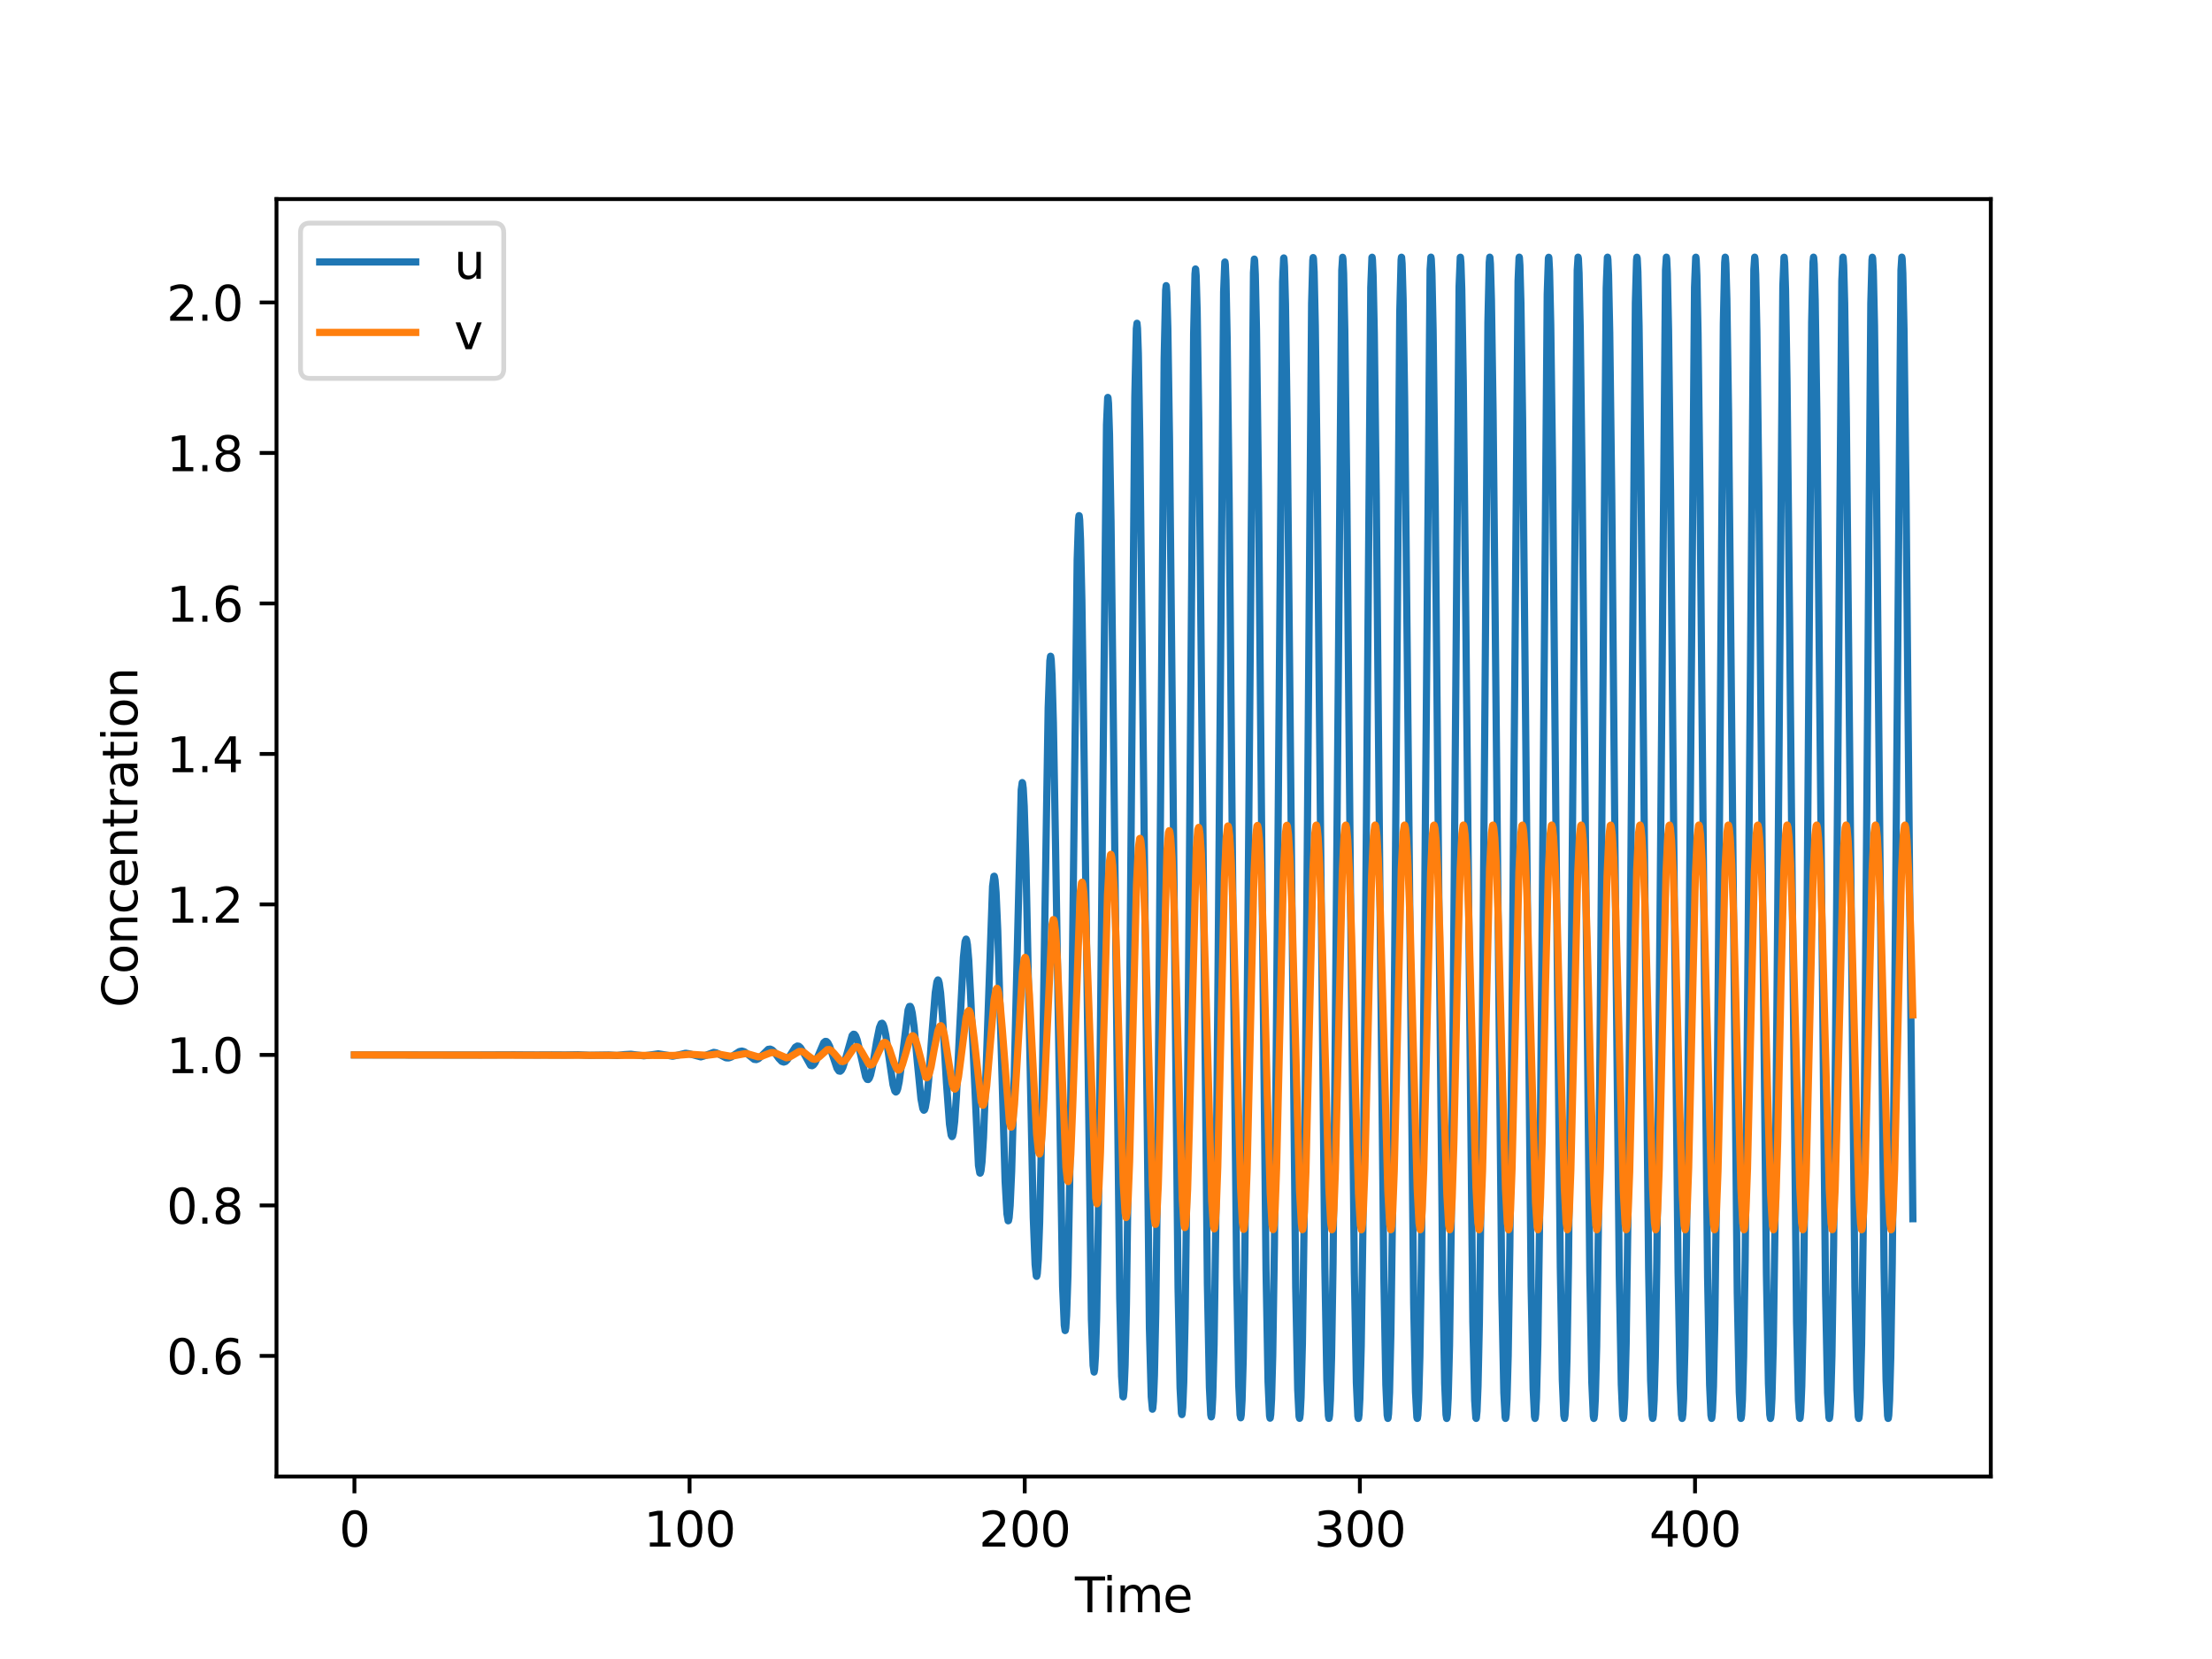 <?xml version="1.0" encoding="utf-8" standalone="no"?>
<!DOCTYPE svg PUBLIC "-//W3C//DTD SVG 1.1//EN"
  "http://www.w3.org/Graphics/SVG/1.1/DTD/svg11.dtd">
<svg xmlns:xlink="http://www.w3.org/1999/xlink" width="460.8pt" height="345.6pt" viewBox="0 0 460.8 345.6" xmlns="http://www.w3.org/2000/svg" version="1.1">
 <defs>
  <style type="text/css">*{stroke-linejoin: round; stroke-linecap: butt}</style>
 </defs>
 <g id="figure_1">
  <g id="patch_1">
   <path d="M 0 345.6 
L 460.8 345.6 
L 460.8 0 
L 0 0 
z
" style="fill: #ffffff"/>
  </g>
  <g id="axes_1">
   <g id="patch_2">
    <path d="M 57.6 307.584 
L 414.72 307.584 
L 414.72 41.472 
L 57.6 41.472 
z
" style="fill: #ffffff"/>
   </g>
   <g id="matplotlib.axis_1">
    <g id="xtick_1">
     <g id="line2d_1">
      <defs>
       <path id="m1e66163969" d="M 0 0 
L 0 3.5 
" style="stroke: #000000; stroke-width: 0.8"/>
      </defs>
      <g>
       <use xlink:href="#m1e66163969" x="73.833" y="307.584" style="stroke: #000000; stroke-width: 0.8"/>
      </g>
     </g>
     <g id="text_1">
      <!-- 0 -->
      <g transform="translate(70.651 322.182) scale(0.1 -0.1)">
       <defs>
        <path id="DejaVuSans-30" d="M 2034 4250 
Q 1547 4250 1301 3770 
Q 1056 3291 1056 2328 
Q 1056 1369 1301 889 
Q 1547 409 2034 409 
Q 2525 409 2770 889 
Q 3016 1369 3016 2328 
Q 3016 3291 2770 3770 
Q 2525 4250 2034 4250 
z
M 2034 4750 
Q 2819 4750 3233 4129 
Q 3647 3509 3647 2328 
Q 3647 1150 3233 529 
Q 2819 -91 2034 -91 
Q 1250 -91 836 529 
Q 422 1150 422 2328 
Q 422 3509 836 4129 
Q 1250 4750 2034 4750 
z
" transform="scale(0.016)"/>
       </defs>
       <use xlink:href="#DejaVuSans-30"/>
      </g>
     </g>
    </g>
    <g id="xtick_2">
     <g id="line2d_2">
      <g>
       <use xlink:href="#m1e66163969" x="143.651" y="307.584" style="stroke: #000000; stroke-width: 0.8"/>
      </g>
     </g>
     <g id="text_2">
      <!-- 100 -->
      <g transform="translate(134.107 322.182) scale(0.1 -0.1)">
       <defs>
        <path id="DejaVuSans-31" d="M 794 531 
L 1825 531 
L 1825 4091 
L 703 3866 
L 703 4441 
L 1819 4666 
L 2450 4666 
L 2450 531 
L 3481 531 
L 3481 0 
L 794 0 
L 794 531 
z
" transform="scale(0.016)"/>
       </defs>
       <use xlink:href="#DejaVuSans-31"/>
       <use xlink:href="#DejaVuSans-30" x="63.623"/>
       <use xlink:href="#DejaVuSans-30" x="127.246"/>
      </g>
     </g>
    </g>
    <g id="xtick_3">
     <g id="line2d_3">
      <g>
       <use xlink:href="#m1e66163969" x="213.469" y="307.584" style="stroke: #000000; stroke-width: 0.8"/>
      </g>
     </g>
     <g id="text_3">
      <!-- 200 -->
      <g transform="translate(203.925 322.182) scale(0.1 -0.1)">
       <defs>
        <path id="DejaVuSans-32" d="M 1228 531 
L 3431 531 
L 3431 0 
L 469 0 
L 469 531 
Q 828 903 1448 1529 
Q 2069 2156 2228 2338 
Q 2531 2678 2651 2914 
Q 2772 3150 2772 3378 
Q 2772 3750 2511 3984 
Q 2250 4219 1831 4219 
Q 1534 4219 1204 4116 
Q 875 4013 500 3803 
L 500 4441 
Q 881 4594 1212 4672 
Q 1544 4750 1819 4750 
Q 2544 4750 2975 4387 
Q 3406 4025 3406 3419 
Q 3406 3131 3298 2873 
Q 3191 2616 2906 2266 
Q 2828 2175 2409 1742 
Q 1991 1309 1228 531 
z
" transform="scale(0.016)"/>
       </defs>
       <use xlink:href="#DejaVuSans-32"/>
       <use xlink:href="#DejaVuSans-30" x="63.623"/>
       <use xlink:href="#DejaVuSans-30" x="127.246"/>
      </g>
     </g>
    </g>
    <g id="xtick_4">
     <g id="line2d_4">
      <g>
       <use xlink:href="#m1e66163969" x="283.287" y="307.584" style="stroke: #000000; stroke-width: 0.8"/>
      </g>
     </g>
     <g id="text_4">
      <!-- 300 -->
      <g transform="translate(273.744 322.182) scale(0.1 -0.1)">
       <defs>
        <path id="DejaVuSans-33" d="M 2597 2516 
Q 3050 2419 3304 2112 
Q 3559 1806 3559 1356 
Q 3559 666 3084 287 
Q 2609 -91 1734 -91 
Q 1441 -91 1130 -33 
Q 819 25 488 141 
L 488 750 
Q 750 597 1062 519 
Q 1375 441 1716 441 
Q 2309 441 2620 675 
Q 2931 909 2931 1356 
Q 2931 1769 2642 2001 
Q 2353 2234 1838 2234 
L 1294 2234 
L 1294 2753 
L 1863 2753 
Q 2328 2753 2575 2939 
Q 2822 3125 2822 3475 
Q 2822 3834 2567 4026 
Q 2313 4219 1838 4219 
Q 1578 4219 1281 4162 
Q 984 4106 628 3988 
L 628 4550 
Q 988 4650 1302 4700 
Q 1616 4750 1894 4750 
Q 2613 4750 3031 4423 
Q 3450 4097 3450 3541 
Q 3450 3153 3228 2886 
Q 3006 2619 2597 2516 
z
" transform="scale(0.016)"/>
       </defs>
       <use xlink:href="#DejaVuSans-33"/>
       <use xlink:href="#DejaVuSans-30" x="63.623"/>
       <use xlink:href="#DejaVuSans-30" x="127.246"/>
      </g>
     </g>
    </g>
    <g id="xtick_5">
     <g id="line2d_5">
      <g>
       <use xlink:href="#m1e66163969" x="353.105" y="307.584" style="stroke: #000000; stroke-width: 0.8"/>
      </g>
     </g>
     <g id="text_5">
      <!-- 400 -->
      <g transform="translate(343.562 322.182) scale(0.1 -0.1)">
       <defs>
        <path id="DejaVuSans-34" d="M 2419 4116 
L 825 1625 
L 2419 1625 
L 2419 4116 
z
M 2253 4666 
L 3047 4666 
L 3047 1625 
L 3713 1625 
L 3713 1100 
L 3047 1100 
L 3047 0 
L 2419 0 
L 2419 1100 
L 313 1100 
L 313 1709 
L 2253 4666 
z
" transform="scale(0.016)"/>
       </defs>
       <use xlink:href="#DejaVuSans-34"/>
       <use xlink:href="#DejaVuSans-30" x="63.623"/>
       <use xlink:href="#DejaVuSans-30" x="127.246"/>
      </g>
     </g>
    </g>
    <g id="text_6">
     <!-- Time -->
     <g transform="translate(223.926 335.861) scale(0.1 -0.1)">
      <defs>
       <path id="DejaVuSans-54" d="M -19 4666 
L 3928 4666 
L 3928 4134 
L 2272 4134 
L 2272 0 
L 1638 0 
L 1638 4134 
L -19 4134 
L -19 4666 
z
" transform="scale(0.016)"/>
       <path id="DejaVuSans-69" d="M 603 3500 
L 1178 3500 
L 1178 0 
L 603 0 
L 603 3500 
z
M 603 4863 
L 1178 4863 
L 1178 4134 
L 603 4134 
L 603 4863 
z
" transform="scale(0.016)"/>
       <path id="DejaVuSans-6d" d="M 3328 2828 
Q 3544 3216 3844 3400 
Q 4144 3584 4550 3584 
Q 5097 3584 5394 3201 
Q 5691 2819 5691 2113 
L 5691 0 
L 5113 0 
L 5113 2094 
Q 5113 2597 4934 2840 
Q 4756 3084 4391 3084 
Q 3944 3084 3684 2787 
Q 3425 2491 3425 1978 
L 3425 0 
L 2847 0 
L 2847 2094 
Q 2847 2600 2669 2842 
Q 2491 3084 2119 3084 
Q 1678 3084 1418 2786 
Q 1159 2488 1159 1978 
L 1159 0 
L 581 0 
L 581 3500 
L 1159 3500 
L 1159 2956 
Q 1356 3278 1631 3431 
Q 1906 3584 2284 3584 
Q 2666 3584 2933 3390 
Q 3200 3197 3328 2828 
z
" transform="scale(0.016)"/>
       <path id="DejaVuSans-65" d="M 3597 1894 
L 3597 1613 
L 953 1613 
Q 991 1019 1311 708 
Q 1631 397 2203 397 
Q 2534 397 2845 478 
Q 3156 559 3463 722 
L 3463 178 
Q 3153 47 2828 -22 
Q 2503 -91 2169 -91 
Q 1331 -91 842 396 
Q 353 884 353 1716 
Q 353 2575 817 3079 
Q 1281 3584 2069 3584 
Q 2775 3584 3186 3129 
Q 3597 2675 3597 1894 
z
M 3022 2063 
Q 3016 2534 2758 2815 
Q 2500 3097 2075 3097 
Q 1594 3097 1305 2825 
Q 1016 2553 972 2059 
L 3022 2063 
z
" transform="scale(0.016)"/>
      </defs>
      <use xlink:href="#DejaVuSans-54"/>
      <use xlink:href="#DejaVuSans-69" x="57.959"/>
      <use xlink:href="#DejaVuSans-6d" x="85.742"/>
      <use xlink:href="#DejaVuSans-65" x="183.154"/>
     </g>
    </g>
   </g>
   <g id="matplotlib.axis_2">
    <g id="ytick_1">
     <g id="line2d_6">
      <defs>
       <path id="mbd5265d27e" d="M 0 0 
L -3.5 0 
" style="stroke: #000000; stroke-width: 0.8"/>
      </defs>
      <g>
       <use xlink:href="#mbd5265d27e" x="57.6" y="282.457" style="stroke: #000000; stroke-width: 0.8"/>
      </g>
     </g>
     <g id="text_7">
      <!-- 0.6 -->
      <g transform="translate(34.697 286.256) scale(0.1 -0.1)">
       <defs>
        <path id="DejaVuSans-2e" d="M 684 794 
L 1344 794 
L 1344 0 
L 684 0 
L 684 794 
z
" transform="scale(0.016)"/>
        <path id="DejaVuSans-36" d="M 2113 2584 
Q 1688 2584 1439 2293 
Q 1191 2003 1191 1497 
Q 1191 994 1439 701 
Q 1688 409 2113 409 
Q 2538 409 2786 701 
Q 3034 994 3034 1497 
Q 3034 2003 2786 2293 
Q 2538 2584 2113 2584 
z
M 3366 4563 
L 3366 3988 
Q 3128 4100 2886 4159 
Q 2644 4219 2406 4219 
Q 1781 4219 1451 3797 
Q 1122 3375 1075 2522 
Q 1259 2794 1537 2939 
Q 1816 3084 2150 3084 
Q 2853 3084 3261 2657 
Q 3669 2231 3669 1497 
Q 3669 778 3244 343 
Q 2819 -91 2113 -91 
Q 1303 -91 875 529 
Q 447 1150 447 2328 
Q 447 3434 972 4092 
Q 1497 4750 2381 4750 
Q 2619 4750 2861 4703 
Q 3103 4656 3366 4563 
z
" transform="scale(0.016)"/>
       </defs>
       <use xlink:href="#DejaVuSans-30"/>
       <use xlink:href="#DejaVuSans-2e" x="63.623"/>
       <use xlink:href="#DejaVuSans-36" x="95.41"/>
      </g>
     </g>
    </g>
    <g id="ytick_2">
     <g id="line2d_7">
      <g>
       <use xlink:href="#mbd5265d27e" x="57.6" y="251.108" style="stroke: #000000; stroke-width: 0.8"/>
      </g>
     </g>
     <g id="text_8">
      <!-- 0.8 -->
      <g transform="translate(34.697 254.907) scale(0.1 -0.1)">
       <defs>
        <path id="DejaVuSans-38" d="M 2034 2216 
Q 1584 2216 1326 1975 
Q 1069 1734 1069 1313 
Q 1069 891 1326 650 
Q 1584 409 2034 409 
Q 2484 409 2743 651 
Q 3003 894 3003 1313 
Q 3003 1734 2745 1975 
Q 2488 2216 2034 2216 
z
M 1403 2484 
Q 997 2584 770 2862 
Q 544 3141 544 3541 
Q 544 4100 942 4425 
Q 1341 4750 2034 4750 
Q 2731 4750 3128 4425 
Q 3525 4100 3525 3541 
Q 3525 3141 3298 2862 
Q 3072 2584 2669 2484 
Q 3125 2378 3379 2068 
Q 3634 1759 3634 1313 
Q 3634 634 3220 271 
Q 2806 -91 2034 -91 
Q 1263 -91 848 271 
Q 434 634 434 1313 
Q 434 1759 690 2068 
Q 947 2378 1403 2484 
z
M 1172 3481 
Q 1172 3119 1398 2916 
Q 1625 2713 2034 2713 
Q 2441 2713 2670 2916 
Q 2900 3119 2900 3481 
Q 2900 3844 2670 4047 
Q 2441 4250 2034 4250 
Q 1625 4250 1398 4047 
Q 1172 3844 1172 3481 
z
" transform="scale(0.016)"/>
       </defs>
       <use xlink:href="#DejaVuSans-30"/>
       <use xlink:href="#DejaVuSans-2e" x="63.623"/>
       <use xlink:href="#DejaVuSans-38" x="95.41"/>
      </g>
     </g>
    </g>
    <g id="ytick_3">
     <g id="line2d_8">
      <g>
       <use xlink:href="#mbd5265d27e" x="57.6" y="219.758" style="stroke: #000000; stroke-width: 0.8"/>
      </g>
     </g>
     <g id="text_9">
      <!-- 1.0 -->
      <g transform="translate(34.697 223.557) scale(0.1 -0.1)">
       <use xlink:href="#DejaVuSans-31"/>
       <use xlink:href="#DejaVuSans-2e" x="63.623"/>
       <use xlink:href="#DejaVuSans-30" x="95.41"/>
      </g>
     </g>
    </g>
    <g id="ytick_4">
     <g id="line2d_9">
      <g>
       <use xlink:href="#mbd5265d27e" x="57.6" y="188.409" style="stroke: #000000; stroke-width: 0.8"/>
      </g>
     </g>
     <g id="text_10">
      <!-- 1.2 -->
      <g transform="translate(34.697 192.208) scale(0.1 -0.1)">
       <use xlink:href="#DejaVuSans-31"/>
       <use xlink:href="#DejaVuSans-2e" x="63.623"/>
       <use xlink:href="#DejaVuSans-32" x="95.41"/>
      </g>
     </g>
    </g>
    <g id="ytick_5">
     <g id="line2d_10">
      <g>
       <use xlink:href="#mbd5265d27e" x="57.6" y="157.059" style="stroke: #000000; stroke-width: 0.8"/>
      </g>
     </g>
     <g id="text_11">
      <!-- 1.4 -->
      <g transform="translate(34.697 160.858) scale(0.1 -0.1)">
       <use xlink:href="#DejaVuSans-31"/>
       <use xlink:href="#DejaVuSans-2e" x="63.623"/>
       <use xlink:href="#DejaVuSans-34" x="95.41"/>
      </g>
     </g>
    </g>
    <g id="ytick_6">
     <g id="line2d_11">
      <g>
       <use xlink:href="#mbd5265d27e" x="57.6" y="125.71" style="stroke: #000000; stroke-width: 0.8"/>
      </g>
     </g>
     <g id="text_12">
      <!-- 1.6 -->
      <g transform="translate(34.697 129.509) scale(0.1 -0.1)">
       <use xlink:href="#DejaVuSans-31"/>
       <use xlink:href="#DejaVuSans-2e" x="63.623"/>
       <use xlink:href="#DejaVuSans-36" x="95.41"/>
      </g>
     </g>
    </g>
    <g id="ytick_7">
     <g id="line2d_12">
      <g>
       <use xlink:href="#mbd5265d27e" x="57.6" y="94.36" style="stroke: #000000; stroke-width: 0.8"/>
      </g>
     </g>
     <g id="text_13">
      <!-- 1.8 -->
      <g transform="translate(34.697 98.159) scale(0.1 -0.1)">
       <use xlink:href="#DejaVuSans-31"/>
       <use xlink:href="#DejaVuSans-2e" x="63.623"/>
       <use xlink:href="#DejaVuSans-38" x="95.41"/>
      </g>
     </g>
    </g>
    <g id="ytick_8">
     <g id="line2d_13">
      <g>
       <use xlink:href="#mbd5265d27e" x="57.6" y="63.01" style="stroke: #000000; stroke-width: 0.8"/>
      </g>
     </g>
     <g id="text_14">
      <!-- 2.0 -->
      <g transform="translate(34.697 66.81) scale(0.1 -0.1)">
       <use xlink:href="#DejaVuSans-32"/>
       <use xlink:href="#DejaVuSans-2e" x="63.623"/>
       <use xlink:href="#DejaVuSans-30" x="95.41"/>
      </g>
     </g>
    </g>
    <g id="text_15">
     <!-- Concentration -->
     <g transform="translate(28.617 209.899) rotate(-90) scale(0.1 -0.1)">
      <defs>
       <path id="DejaVuSans-43" d="M 4122 4306 
L 4122 3641 
Q 3803 3938 3442 4084 
Q 3081 4231 2675 4231 
Q 1875 4231 1450 3742 
Q 1025 3253 1025 2328 
Q 1025 1406 1450 917 
Q 1875 428 2675 428 
Q 3081 428 3442 575 
Q 3803 722 4122 1019 
L 4122 359 
Q 3791 134 3420 21 
Q 3050 -91 2638 -91 
Q 1578 -91 968 557 
Q 359 1206 359 2328 
Q 359 3453 968 4101 
Q 1578 4750 2638 4750 
Q 3056 4750 3426 4639 
Q 3797 4528 4122 4306 
z
" transform="scale(0.016)"/>
       <path id="DejaVuSans-6f" d="M 1959 3097 
Q 1497 3097 1228 2736 
Q 959 2375 959 1747 
Q 959 1119 1226 758 
Q 1494 397 1959 397 
Q 2419 397 2687 759 
Q 2956 1122 2956 1747 
Q 2956 2369 2687 2733 
Q 2419 3097 1959 3097 
z
M 1959 3584 
Q 2709 3584 3137 3096 
Q 3566 2609 3566 1747 
Q 3566 888 3137 398 
Q 2709 -91 1959 -91 
Q 1206 -91 779 398 
Q 353 888 353 1747 
Q 353 2609 779 3096 
Q 1206 3584 1959 3584 
z
" transform="scale(0.016)"/>
       <path id="DejaVuSans-6e" d="M 3513 2113 
L 3513 0 
L 2938 0 
L 2938 2094 
Q 2938 2591 2744 2837 
Q 2550 3084 2163 3084 
Q 1697 3084 1428 2787 
Q 1159 2491 1159 1978 
L 1159 0 
L 581 0 
L 581 3500 
L 1159 3500 
L 1159 2956 
Q 1366 3272 1645 3428 
Q 1925 3584 2291 3584 
Q 2894 3584 3203 3211 
Q 3513 2838 3513 2113 
z
" transform="scale(0.016)"/>
       <path id="DejaVuSans-63" d="M 3122 3366 
L 3122 2828 
Q 2878 2963 2633 3030 
Q 2388 3097 2138 3097 
Q 1578 3097 1268 2742 
Q 959 2388 959 1747 
Q 959 1106 1268 751 
Q 1578 397 2138 397 
Q 2388 397 2633 464 
Q 2878 531 3122 666 
L 3122 134 
Q 2881 22 2623 -34 
Q 2366 -91 2075 -91 
Q 1284 -91 818 406 
Q 353 903 353 1747 
Q 353 2603 823 3093 
Q 1294 3584 2113 3584 
Q 2378 3584 2631 3529 
Q 2884 3475 3122 3366 
z
" transform="scale(0.016)"/>
       <path id="DejaVuSans-74" d="M 1172 4494 
L 1172 3500 
L 2356 3500 
L 2356 3053 
L 1172 3053 
L 1172 1153 
Q 1172 725 1289 603 
Q 1406 481 1766 481 
L 2356 481 
L 2356 0 
L 1766 0 
Q 1100 0 847 248 
Q 594 497 594 1153 
L 594 3053 
L 172 3053 
L 172 3500 
L 594 3500 
L 594 4494 
L 1172 4494 
z
" transform="scale(0.016)"/>
       <path id="DejaVuSans-72" d="M 2631 2963 
Q 2534 3019 2420 3045 
Q 2306 3072 2169 3072 
Q 1681 3072 1420 2755 
Q 1159 2438 1159 1844 
L 1159 0 
L 581 0 
L 581 3500 
L 1159 3500 
L 1159 2956 
Q 1341 3275 1631 3429 
Q 1922 3584 2338 3584 
Q 2397 3584 2469 3576 
Q 2541 3569 2628 3553 
L 2631 2963 
z
" transform="scale(0.016)"/>
       <path id="DejaVuSans-61" d="M 2194 1759 
Q 1497 1759 1228 1600 
Q 959 1441 959 1056 
Q 959 750 1161 570 
Q 1363 391 1709 391 
Q 2188 391 2477 730 
Q 2766 1069 2766 1631 
L 2766 1759 
L 2194 1759 
z
M 3341 1997 
L 3341 0 
L 2766 0 
L 2766 531 
Q 2569 213 2275 61 
Q 1981 -91 1556 -91 
Q 1019 -91 701 211 
Q 384 513 384 1019 
Q 384 1609 779 1909 
Q 1175 2209 1959 2209 
L 2766 2209 
L 2766 2266 
Q 2766 2663 2505 2880 
Q 2244 3097 1772 3097 
Q 1472 3097 1187 3025 
Q 903 2953 641 2809 
L 641 3341 
Q 956 3463 1253 3523 
Q 1550 3584 1831 3584 
Q 2591 3584 2966 3190 
Q 3341 2797 3341 1997 
z
" transform="scale(0.016)"/>
      </defs>
      <use xlink:href="#DejaVuSans-43"/>
      <use xlink:href="#DejaVuSans-6f" x="69.824"/>
      <use xlink:href="#DejaVuSans-6e" x="131.006"/>
      <use xlink:href="#DejaVuSans-63" x="194.385"/>
      <use xlink:href="#DejaVuSans-65" x="249.365"/>
      <use xlink:href="#DejaVuSans-6e" x="310.889"/>
      <use xlink:href="#DejaVuSans-74" x="374.268"/>
      <use xlink:href="#DejaVuSans-72" x="413.477"/>
      <use xlink:href="#DejaVuSans-61" x="454.59"/>
      <use xlink:href="#DejaVuSans-74" x="515.869"/>
      <use xlink:href="#DejaVuSans-69" x="555.078"/>
      <use xlink:href="#DejaVuSans-6f" x="582.861"/>
      <use xlink:href="#DejaVuSans-6e" x="644.043"/>
     </g>
    </g>
   </g>
   <g id="line2d_14">
    <path d="M 73.833 219.757 
L 76.381 219.76 
L 98.548 219.771 
L 107.066 219.738 
L 109.091 219.755 
L 111.849 219.768 
L 114.921 219.753 
L 117.748 219.77 
L 120.401 219.725 
L 122.775 219.831 
L 126.825 219.774 
L 128.535 219.873 
L 130.036 219.697 
L 131.433 219.616 
L 132.655 219.779 
L 134.121 219.943 
L 135.168 219.819 
L 137.123 219.532 
L 138.1 219.686 
L 140.125 220.031 
L 140.998 219.855 
L 142.813 219.41 
L 143.546 219.515 
L 145.99 220.17 
L 146.688 219.971 
L 148.678 219.23 
L 149.236 219.332 
L 150.004 219.724 
L 151.226 220.361 
L 151.785 220.391 
L 152.343 220.191 
L 153.146 219.627 
L 154.019 219.058 
L 154.543 218.956 
L 155.031 219.086 
L 155.59 219.473 
L 157.091 220.681 
L 157.545 220.733 
L 157.999 220.551 
L 158.557 220.054 
L 160.023 218.606 
L 160.442 218.543 
L 160.861 218.728 
L 161.315 219.178 
L 162.257 220.492 
L 162.851 221.108 
L 163.27 221.249 
L 163.619 221.138 
L 164.038 220.737 
L 164.631 219.803 
L 165.679 218.158 
L 166.097 217.905 
L 166.412 217.956 
L 166.761 218.258 
L 167.215 218.985 
L 168.855 221.937 
L 169.169 222.01 
L 169.449 221.857 
L 169.798 221.387 
L 170.287 220.311 
L 171.613 217.191 
L 171.927 216.94 
L 172.172 216.962 
L 172.451 217.227 
L 172.835 217.979 
L 173.428 219.761 
L 174.371 222.557 
L 174.755 223.102 
L 175.034 223.155 
L 175.279 222.946 
L 175.593 222.338 
L 176.047 220.896 
L 177.513 215.733 
L 177.792 215.446 
L 178.001 215.482 
L 178.246 215.802 
L 178.56 216.629 
L 179.049 218.653 
L 180.34 224.336 
L 180.655 224.855 
L 180.864 224.886 
L 181.073 224.652 
L 181.353 223.936 
L 181.772 222.098 
L 182.609 217.009 
L 183.203 214.059 
L 183.552 213.231 
L 183.761 213.156 
L 183.936 213.35 
L 184.18 214.009 
L 184.529 215.661 
L 185.088 219.521 
L 186.031 225.98 
L 186.415 227.288 
L 186.624 227.488 
L 186.799 227.353 
L 187.008 226.825 
L 187.322 225.317 
L 187.776 221.881 
L 189.172 210.4 
L 189.452 209.662 
L 189.626 209.648 
L 189.801 209.991 
L 190.045 211.059 
L 190.429 213.965 
L 191.092 221.186 
L 191.86 228.934 
L 192.244 230.952 
L 192.454 231.289 
L 192.593 231.186 
L 192.768 230.684 
L 193.047 229.031 
L 193.431 225.229 
L 194.129 215.548 
L 194.828 206.803 
L 195.177 204.532 
L 195.386 204.134 
L 195.491 204.228 
L 195.665 204.817 
L 195.945 206.858 
L 196.329 211.565 
L 197.167 225.611 
L 197.795 234.186 
L 198.144 236.48 
L 198.319 236.773 
L 198.423 236.658 
L 198.598 235.972 
L 198.877 233.609 
L 199.261 228.037 
L 199.924 214.256 
L 200.692 199.473 
L 201.041 196.139 
L 201.251 195.632 
L 201.356 195.824 
L 201.53 196.809 
L 201.809 200.031 
L 202.228 208.059 
L 203.834 242.803 
L 204.113 244.35 
L 204.183 244.393 
L 204.218 244.361 
L 204.358 243.877 
L 204.567 242.075 
L 204.881 237.017 
L 205.335 225.381 
L 206.767 184.655 
L 207.046 182.559 
L 207.116 182.531 
L 207.151 182.593 
L 207.29 183.346 
L 207.5 185.945 
L 207.849 193.816 
L 208.407 212.808 
L 209.385 246.097 
L 209.769 252.871 
L 210.013 254.315 
L 210.083 254.288 
L 210.223 253.633 
L 210.432 251.136 
L 210.746 244.026 
L 211.165 228.832 
L 212.736 164.549 
L 212.945 163.026 
L 213.015 163.117 
L 213.155 164.193 
L 213.364 167.951 
L 213.713 179.284 
L 214.272 206.397 
L 215.249 253.644 
L 215.633 263.426 
L 215.878 265.801 
L 215.948 265.897 
L 215.983 265.847 
L 216.087 265.296 
L 216.297 262.385 
L 216.576 254.723 
L 216.96 237.308 
L 217.553 198.166 
L 218.356 147.447 
L 218.705 137.668 
L 218.845 136.704 
L 218.88 136.729 
L 218.985 137.437 
L 219.159 140.648 
L 219.439 150.56 
L 219.892 176.352 
L 221.359 267.97 
L 221.708 276.088 
L 221.882 277.18 
L 221.917 277.157 
L 222.022 276.6 
L 222.196 274.033 
L 222.476 265.567 
L 222.825 247.243 
L 223.313 208.082 
L 224.396 116.59 
L 224.675 108.193 
L 224.78 107.417 
L 224.815 107.441 
L 224.919 108.334 
L 225.094 112.425 
L 225.373 124.915 
L 225.827 156.857 
L 227.363 274.825 
L 227.712 284.446 
L 227.921 285.829 
L 228.026 285.286 
L 228.201 282.533 
L 228.445 274.683 
L 228.794 254.889 
L 229.248 213.725 
L 230.505 88.466 
L 230.749 82.886 
L 230.784 82.789 
L 230.819 82.859 
L 230.924 84.048 
L 231.133 90.482 
L 231.447 108.566 
L 231.971 153.758 
L 233.263 270.507 
L 233.647 286.711 
L 233.926 290.923 
L 233.996 290.998 
L 234.031 290.89 
L 234.17 289.483 
L 234.38 284.394 
L 234.659 271.733 
L 235.043 242.338 
L 235.567 180.805 
L 236.404 82.696 
L 236.719 68.479 
L 236.858 67.341 
L 236.963 68.434 
L 237.137 73.6 
L 237.452 91.637 
L 237.94 134.879 
L 239.441 276.661 
L 239.825 290.966 
L 240.07 293.569 
L 240.14 293.41 
L 240.279 291.891 
L 240.489 286.548 
L 240.768 273.338 
L 241.152 242.576 
L 241.641 182.601 
L 242.513 74.647 
L 242.828 60.438 
L 242.932 59.504 
L 242.967 59.592 
L 243.072 60.979 
L 243.281 68.354 
L 243.631 91.463 
L 244.224 149.67 
L 245.411 268.357 
L 245.83 289.078 
L 246.109 294.384 
L 246.214 294.683 
L 246.249 294.581 
L 246.388 293.161 
L 246.598 287.937 
L 246.877 274.822 
L 247.226 247.421 
L 247.715 188.1 
L 248.657 69.443 
L 248.937 57.087 
L 249.041 56.031 
L 249.076 56.085 
L 249.181 57.41 
L 249.391 64.761 
L 249.74 88.042 
L 250.333 146.805 
L 251.52 267.471 
L 251.939 288.974 
L 252.218 294.717 
L 252.323 295.167 
L 252.358 295.114 
L 252.463 294.345 
L 252.637 291.015 
L 252.916 280.094 
L 253.265 255.703 
L 253.684 209.345 
L 254.906 60.796 
L 255.151 54.61 
L 255.185 54.577 
L 255.255 55.109 
L 255.395 58.401 
L 255.639 70.338 
L 256.058 104.171 
L 256.896 195.52 
L 257.629 266.165 
L 258.048 288.478 
L 258.327 294.717 
L 258.467 295.348 
L 258.572 294.754 
L 258.746 291.715 
L 258.991 282.982 
L 259.305 263.327 
L 259.724 220.792 
L 261.12 56.828 
L 261.295 53.976 
L 261.364 54.289 
L 261.504 57.194 
L 261.748 68.594 
L 262.167 101.865 
L 262.97 189.1 
L 263.738 264.662 
L 264.157 287.794 
L 264.471 294.927 
L 264.576 295.435 
L 264.611 295.4 
L 264.716 294.686 
L 264.89 291.442 
L 265.135 282.4 
L 265.484 259.418 
L 265.903 214.664 
L 267.194 58.665 
L 267.404 53.797 
L 267.439 53.734 
L 267.473 53.872 
L 267.578 55.444 
L 267.788 63.286 
L 268.137 87.283 
L 268.73 146.911 
L 269.917 268.125 
L 270.336 289.472 
L 270.615 295.073 
L 270.72 295.465 
L 270.755 295.392 
L 270.86 294.562 
L 271.034 291.121 
L 271.313 279.993 
L 271.663 255.264 
L 272.116 203.69 
L 273.233 63.219 
L 273.478 54.245 
L 273.548 53.653 
L 273.617 53.88 
L 273.757 56.628 
L 274.001 67.816 
L 274.385 97.616 
L 275.119 176.102 
L 275.991 264.034 
L 276.41 287.51 
L 276.724 294.886 
L 276.829 295.471 
L 276.864 295.462 
L 276.969 294.824 
L 277.143 291.71 
L 277.388 282.859 
L 277.702 263.021 
L 278.121 220.187 
L 279.517 56.292 
L 279.692 53.595 
L 279.761 53.971 
L 279.901 56.991 
L 280.145 68.572 
L 280.564 102.072 
L 281.367 189.512 
L 282.135 264.989 
L 282.554 287.987 
L 282.868 295.013 
L 282.973 295.484 
L 283.008 295.438 
L 283.113 294.688 
L 283.287 291.382 
L 283.567 280.485 
L 283.916 256.081 
L 284.335 209.576 
L 285.556 59.904 
L 285.801 53.628 
L 285.836 53.588 
L 285.905 54.11 
L 286.045 57.397 
L 286.289 69.36 
L 286.708 103.29 
L 287.546 194.918 
L 288.279 265.926 
L 288.698 288.445 
L 288.977 294.798 
L 289.117 295.481 
L 289.152 295.397 
L 289.257 294.535 
L 289.466 290.022 
L 289.745 277.888 
L 290.095 251.732 
L 290.548 198.372 
L 291.596 65.094 
L 291.875 54.131 
L 291.945 53.584 
L 291.98 53.618 
L 292.084 54.903 
L 292.294 62.252 
L 292.608 82.822 
L 293.167 137.111 
L 294.493 271.609 
L 294.877 290.013 
L 295.156 295.216 
L 295.226 295.483 
L 295.261 295.463 
L 295.366 294.794 
L 295.54 291.625 
L 295.785 282.692 
L 296.099 262.736 
L 296.518 219.733 
L 297.914 56.156 
L 298.089 53.57 
L 298.159 53.988 
L 298.298 57.084 
L 298.543 68.776 
L 298.961 102.401 
L 299.764 189.918 
L 300.532 265.255 
L 300.951 288.119 
L 301.231 294.696 
L 301.37 295.488 
L 301.405 295.43 
L 301.51 294.649 
L 301.684 291.289 
L 301.964 280.3 
L 302.313 255.764 
L 302.732 209.099 
L 303.953 59.722 
L 304.198 53.604 
L 304.233 53.585 
L 304.337 54.717 
L 304.512 60.214 
L 304.826 79.364 
L 305.35 128.542 
L 306.816 275.393 
L 307.2 291.714 
L 307.444 295.362 
L 307.514 295.479 
L 307.549 295.384 
L 307.689 293.988 
L 307.898 288.778 
L 308.177 275.63 
L 308.527 248.044 
L 308.98 192.978 
L 309.958 67.221 
L 310.237 54.648 
L 310.342 53.573 
L 310.377 53.629 
L 310.481 54.972 
L 310.691 62.423 
L 311.04 85.958 
L 311.633 145.222 
L 312.855 269.525 
L 313.274 290.123 
L 313.553 295.24 
L 313.623 295.486 
L 313.658 295.456 
L 313.763 294.755 
L 313.937 291.533 
L 314.182 282.521 
L 314.531 259.582 
L 314.95 214.861 
L 316.241 58.568 
L 316.451 53.643 
L 316.486 53.571 
L 316.521 53.701 
L 316.625 55.253 
L 316.835 63.064 
L 317.184 87.03 
L 317.777 146.653 
L 318.964 268.004 
L 319.383 289.43 
L 319.663 295.078 
L 319.767 295.487 
L 319.802 295.419 
L 319.907 294.606 
L 320.081 291.193 
L 320.361 280.112 
L 320.71 255.446 
L 321.164 203.942 
L 322.316 61.297 
L 322.56 53.795 
L 322.63 53.595 
L 322.665 53.798 
L 322.804 56.509 
L 323.049 67.646 
L 323.433 97.396 
L 324.166 175.856 
L 325.039 263.887 
L 325.457 287.441 
L 325.772 294.874 
L 325.911 295.474 
L 326.016 294.854 
L 326.191 291.77 
L 326.435 282.963 
L 326.749 263.189 
L 327.168 220.441 
L 328.564 56.33 
L 328.739 53.57 
L 328.809 53.922 
L 328.948 56.9 
L 329.193 68.425 
L 329.612 101.86 
L 330.415 189.271 
L 331.183 264.837 
L 331.601 287.914 
L 331.916 294.998 
L 332.02 295.488 
L 332.055 295.447 
L 332.16 294.715 
L 332.335 291.44 
L 332.614 280.597 
L 332.963 256.268 
L 333.382 209.852 
L 334.604 59.993 
L 334.848 53.626 
L 334.883 53.574 
L 334.953 54.073 
L 335.092 57.317 
L 335.337 69.219 
L 335.756 103.081 
L 336.593 194.677 
L 337.327 265.774 
L 337.745 288.372 
L 338.025 294.777 
L 338.164 295.484 
L 338.199 295.407 
L 338.304 294.563 
L 338.479 291.096 
L 338.758 279.924 
L 339.107 255.127 
L 339.561 203.458 
L 340.678 63.054 
L 340.922 54.156 
L 340.992 53.584 
L 341.062 53.83 
L 341.201 56.615 
L 341.446 67.86 
L 341.83 97.724 
L 342.563 176.264 
L 343.436 264.152 
L 343.855 287.574 
L 344.169 294.91 
L 344.273 295.481 
L 344.308 295.468 
L 344.413 294.817 
L 344.588 291.68 
L 344.832 282.794 
L 345.146 262.905 
L 345.565 219.998 
L 346.961 56.219 
L 347.136 53.568 
L 347.206 53.961 
L 347.345 57.015 
L 347.59 68.644 
L 348.009 102.199 
L 348.812 189.677 
L 349.58 265.099 
L 349.999 288.043 
L 350.278 294.672 
L 350.417 295.488 
L 350.452 295.437 
L 350.557 294.674 
L 350.732 291.346 
L 351.011 280.411 
L 351.36 255.953 
L 351.779 209.381 
L 353.001 59.822 
L 353.245 53.61 
L 353.28 53.581 
L 353.35 54.118 
L 353.489 57.437 
L 353.734 69.443 
L 354.153 103.423 
L 354.991 195.08 
L 355.724 266.032 
L 356.143 288.497 
L 356.422 294.815 
L 356.561 295.481 
L 356.596 295.393 
L 356.736 294.021 
L 356.945 288.851 
L 357.225 275.759 
L 357.574 248.252 
L 358.028 193.279 
L 359.005 67.371 
L 359.284 54.689 
L 359.389 53.576 
L 359.424 53.62 
L 359.529 54.929 
L 359.738 62.318 
L 360.087 85.781 
L 360.681 144.985 
L 361.903 269.38 
L 362.321 290.058 
L 362.601 295.227 
L 362.671 295.484 
L 362.705 295.461 
L 362.81 294.779 
L 362.985 291.588 
L 363.229 282.624 
L 363.543 262.621 
L 363.962 219.553 
L 365.359 56.11 
L 365.533 53.568 
L 365.603 54.002 
L 365.743 57.129 
L 365.987 68.863 
L 366.406 102.538 
L 367.209 190.081 
L 367.977 265.36 
L 368.396 288.17 
L 368.675 294.713 
L 368.815 295.488 
L 368.849 295.426 
L 368.954 294.632 
L 369.129 291.251 
L 369.408 280.225 
L 369.757 255.636 
L 370.176 208.91 
L 371.398 59.653 
L 371.642 53.598 
L 371.677 53.588 
L 371.782 54.744 
L 371.956 60.277 
L 372.271 79.472 
L 372.794 128.694 
L 374.26 275.478 
L 374.644 291.75 
L 374.889 295.369 
L 374.959 295.477 
L 374.993 295.378 
L 375.133 293.965 
L 375.343 288.729 
L 375.622 275.543 
L 375.971 247.903 
L 376.425 192.774 
L 377.402 67.119 
L 377.681 54.62 
L 377.786 53.571 
L 377.821 53.635 
L 377.926 55.002 
L 378.135 62.493 
L 378.484 86.077 
L 379.078 145.381 
L 380.3 269.622 
L 380.719 290.167 
L 380.998 295.25 
L 381.068 295.487 
L 381.103 295.452 
L 381.207 294.739 
L 381.382 291.496 
L 381.626 282.452 
L 381.975 259.462 
L 382.394 214.676 
L 383.686 58.507 
L 383.895 53.635 
L 383.93 53.571 
L 383.965 53.711 
L 384.07 55.286 
L 384.279 63.136 
L 384.628 87.151 
L 385.222 146.812 
L 386.409 268.104 
L 386.828 289.476 
L 387.107 295.09 
L 387.212 295.486 
L 387.247 295.414 
L 387.351 294.589 
L 387.526 291.155 
L 387.805 280.037 
L 388.154 255.318 
L 388.608 203.748 
L 389.725 63.181 
L 389.969 54.187 
L 390.039 53.588 
L 390.109 53.811 
L 390.249 56.551 
L 390.493 67.732 
L 390.877 97.528 
L 391.61 176.021 
L 392.483 263.994 
L 392.902 287.495 
L 393.216 294.889 
L 393.321 295.479 
L 393.356 295.471 
L 393.46 294.839 
L 393.635 291.734 
L 393.879 282.896 
L 394.193 263.075 
L 394.612 220.263 
L 396.009 56.284 
L 396.183 53.568 
L 396.253 53.938 
L 396.393 56.946 
L 396.637 68.512 
L 397.056 101.995 
L 397.859 189.434 
L 398.487 253.884 
L 398.487 253.884 
" clip-path="url(#p5ef18c7aef)" style="fill: none; stroke: #1f77b4; stroke-width: 1.5; stroke-linecap: square"/>
   </g>
   <g id="line2d_15">
    <path d="M 73.833 219.758 
L 140.265 219.869 
L 141.591 219.795 
L 143.756 219.628 
L 147.281 219.841 
L 149.516 219.554 
L 150.668 219.766 
L 152.099 220.02 
L 152.972 219.922 
L 155.415 219.456 
L 156.253 219.674 
L 157.894 220.153 
L 158.592 220.075 
L 159.465 219.725 
L 160.582 219.297 
L 161.21 219.291 
L 161.873 219.515 
L 163.828 220.362 
L 164.387 220.256 
L 165.05 219.888 
L 166.447 219.051 
L 167.005 219.037 
L 167.529 219.261 
L 168.262 219.848 
L 169.239 220.574 
L 169.728 220.673 
L 170.182 220.539 
L 170.74 220.107 
L 172.346 218.663 
L 172.765 218.639 
L 173.219 218.871 
L 173.777 219.46 
L 175.104 221.01 
L 175.523 221.146 
L 175.907 221.024 
L 176.326 220.631 
L 176.954 219.688 
L 177.932 218.274 
L 178.351 218.037 
L 178.7 218.097 
L 179.049 218.394 
L 179.537 219.148 
L 181.004 221.705 
L 181.353 221.859 
L 181.667 221.744 
L 182.016 221.336 
L 182.505 220.359 
L 183.901 217.336 
L 184.25 217.128 
L 184.529 217.219 
L 184.844 217.6 
L 185.263 218.506 
L 186.205 221.315 
L 186.764 222.581 
L 187.113 222.915 
L 187.357 222.887 
L 187.636 222.579 
L 187.985 221.809 
L 188.544 219.921 
L 189.556 216.44 
L 189.94 215.825 
L 190.185 215.76 
L 190.429 215.965 
L 190.708 216.523 
L 191.127 217.923 
L 192.838 224.407 
L 193.082 224.528 
L 193.292 224.362 
L 193.571 223.753 
L 193.955 222.269 
L 194.653 218.407 
L 195.386 214.745 
L 195.77 213.788 
L 196.015 213.667 
L 196.189 213.828 
L 196.433 214.401 
L 196.783 215.861 
L 197.341 219.346 
L 198.353 225.692 
L 198.703 226.727 
L 198.912 226.885 
L 199.087 226.729 
L 199.331 226.068 
L 199.68 224.288 
L 200.204 220.246 
L 201.251 212.032 
L 201.6 210.734 
L 201.809 210.505 
L 201.949 210.599 
L 202.159 211.107 
L 202.473 212.662 
L 202.927 216.314 
L 204.393 229.454 
L 204.672 230.215 
L 204.812 230.232 
L 204.951 229.998 
L 205.196 228.98 
L 205.545 226.277 
L 206.103 219.725 
L 207.081 208.295 
L 207.465 206.17 
L 207.674 205.866 
L 207.814 206.018 
L 208.023 206.775 
L 208.337 209.051 
L 208.791 214.366 
L 210.292 233.818 
L 210.572 234.795 
L 210.676 234.796 
L 210.816 234.475 
L 211.025 233.301 
L 211.34 230.051 
L 211.828 222.171 
L 212.98 202.546 
L 213.329 199.886 
L 213.539 199.428 
L 213.644 199.53 
L 213.818 200.187 
L 214.063 202.101 
L 214.447 207.24 
L 215.04 218.847 
L 215.948 236.267 
L 216.332 239.897 
L 216.541 240.405 
L 216.646 240.234 
L 216.82 239.303 
L 217.1 236.155 
L 217.484 228.832 
L 219.159 192.625 
L 219.404 191.573 
L 219.508 191.597 
L 219.648 192.064 
L 219.892 194.05 
L 220.241 199.293 
L 220.73 210.56 
L 222.057 243.129 
L 222.371 245.911 
L 222.511 246.144 
L 222.615 245.891 
L 222.79 244.633 
L 223.069 240.463 
L 223.453 230.803 
L 225.024 185.948 
L 225.303 183.912 
L 225.408 183.777 
L 225.443 183.805 
L 225.583 184.283 
L 225.792 186.053 
L 226.106 190.934 
L 226.56 202.148 
L 228.271 249.628 
L 228.515 250.777 
L 228.585 250.681 
L 228.724 249.902 
L 228.934 247.247 
L 229.248 239.997 
L 229.737 222.446 
L 230.714 186.432 
L 231.098 179.61 
L 231.343 178.043 
L 231.412 177.974 
L 231.447 177.999 
L 231.587 178.494 
L 231.796 180.367 
L 232.111 185.537 
L 232.564 197.494 
L 233.332 225.519 
L 233.996 246.525 
L 234.38 252.707 
L 234.589 253.642 
L 234.659 253.542 
L 234.799 252.7 
L 235.008 249.81 
L 235.322 241.866 
L 235.811 222.532 
L 236.753 184.303 
L 237.137 176.651 
L 237.417 174.693 
L 237.487 174.646 
L 237.521 174.685 
L 237.661 175.25 
L 237.871 177.251 
L 238.185 182.659 
L 238.639 195.061 
L 239.337 221.609 
L 240.07 246.894 
L 240.454 253.799 
L 240.663 255.06 
L 240.733 255.055 
L 240.838 254.634 
L 241.012 252.808 
L 241.292 246.936 
L 241.676 233.404 
L 243.107 177.082 
L 243.421 173.446 
L 243.561 173.047 
L 243.596 173.058 
L 243.7 173.339 
L 243.875 174.609 
L 244.154 178.568 
L 244.538 187.55 
L 245.062 205.469 
L 246.284 249.616 
L 246.633 254.969 
L 246.807 255.725 
L 246.842 255.712 
L 246.947 255.34 
L 247.121 253.576 
L 247.401 247.744 
L 247.785 234.117 
L 249.216 176.584 
L 249.53 172.803 
L 249.705 172.359 
L 249.809 172.613 
L 249.984 173.845 
L 250.263 177.756 
L 250.647 186.688 
L 251.171 204.607 
L 252.428 250.22 
L 252.777 255.367 
L 252.951 255.995 
L 253.021 255.859 
L 253.161 254.902 
L 253.37 251.722 
L 253.684 243.067 
L 254.173 222.116 
L 255.081 182.622 
L 255.465 174.344 
L 255.744 172.152 
L 255.814 172.066 
L 255.849 172.09 
L 255.953 172.411 
L 256.163 174.132 
L 256.477 179.189 
L 256.896 190.106 
L 257.489 212.208 
L 258.432 247.308 
L 258.816 254.625 
L 259.06 256.102 
L 259.13 256.031 
L 259.27 255.206 
L 259.479 252.221 
L 259.793 243.833 
L 260.282 223.106 
L 261.225 182.081 
L 261.609 174.032 
L 261.853 172.091 
L 261.958 171.955 
L 261.993 171.997 
L 262.132 172.579 
L 262.377 175.104 
L 262.726 181.736 
L 263.18 195.133 
L 263.983 227.294 
L 264.611 248.575 
L 264.995 255.169 
L 265.204 256.15 
L 265.274 256.036 
L 265.414 255.12 
L 265.623 251.995 
L 265.937 243.399 
L 266.426 222.447 
L 267.369 181.643 
L 267.753 173.812 
L 267.997 172.003 
L 268.102 171.919 
L 268.207 172.22 
L 268.416 173.903 
L 268.73 178.91 
L 269.149 189.772 
L 269.743 211.842 
L 270.72 248.044 
L 271.104 254.973 
L 271.313 256.158 
L 271.383 256.114 
L 271.523 255.342 
L 271.732 252.435 
L 272.047 244.152 
L 272.5 225.197 
L 273.513 181.253 
L 273.897 173.637 
L 274.141 171.952 
L 274.211 171.886 
L 274.246 171.917 
L 274.385 172.463 
L 274.595 174.464 
L 274.909 179.905 
L 275.363 192.429 
L 276.026 218.225 
L 276.829 247.484 
L 277.213 254.745 
L 277.457 256.174 
L 277.527 256.088 
L 277.667 255.23 
L 277.876 252.192 
L 278.191 243.719 
L 278.679 222.88 
L 279.622 181.874 
L 280.006 173.895 
L 280.25 172.002 
L 280.355 171.884 
L 280.39 171.933 
L 280.529 172.539 
L 280.774 175.104 
L 281.123 181.788 
L 281.577 195.246 
L 282.38 227.461 
L 283.008 248.695 
L 283.392 255.233 
L 283.601 256.178 
L 283.671 256.05 
L 283.811 255.107 
L 284.02 251.939 
L 284.335 243.279 
L 284.823 222.251 
L 285.731 182.521 
L 286.115 174.181 
L 286.394 171.963 
L 286.464 171.873 
L 286.499 171.894 
L 286.604 172.21 
L 286.813 173.922 
L 287.127 178.968 
L 287.546 189.876 
L 288.14 211.993 
L 289.117 248.148 
L 289.501 255.022 
L 289.711 256.173 
L 289.78 256.116 
L 289.92 255.319 
L 290.129 252.374 
L 290.444 244.034 
L 290.897 225.018 
L 291.91 181.137 
L 292.294 173.58 
L 292.538 171.933 
L 292.608 171.875 
L 292.643 171.911 
L 292.783 172.475 
L 292.992 174.502 
L 293.306 179.976 
L 293.76 192.545 
L 294.423 218.377 
L 295.226 247.582 
L 295.61 254.789 
L 295.855 256.18 
L 295.924 256.082 
L 296.064 255.2 
L 296.273 252.125 
L 296.588 243.598 
L 297.076 222.703 
L 298.019 181.764 
L 298.403 173.845 
L 298.647 171.986 
L 298.752 171.883 
L 298.787 171.934 
L 298.927 172.56 
L 299.171 175.151 
L 299.52 181.871 
L 299.974 195.37 
L 300.812 229.016 
L 301.405 248.785 
L 301.789 255.267 
L 301.999 256.179 
L 302.103 255.884 
L 302.278 254.24 
L 302.522 249.473 
L 302.871 237.904 
L 303.569 204.833 
L 304.163 181.397 
L 304.547 173.688 
L 304.791 171.953 
L 304.861 171.872 
L 304.896 171.897 
L 305.001 172.226 
L 305.21 173.961 
L 305.524 179.04 
L 305.943 189.987 
L 306.537 212.142 
L 307.479 247.34 
L 307.863 254.686 
L 308.108 256.176 
L 308.177 256.108 
L 308.317 255.287 
L 308.527 252.306 
L 308.841 243.913 
L 309.295 224.846 
L 310.307 181.037 
L 310.691 173.538 
L 310.935 171.925 
L 311.005 171.876 
L 311.04 171.917 
L 311.18 172.497 
L 311.389 174.547 
L 311.703 180.054 
L 312.157 192.664 
L 312.82 218.528 
L 313.623 247.675 
L 314.007 254.829 
L 314.252 256.18 
L 314.321 256.071 
L 314.461 255.166 
L 314.671 252.054 
L 314.985 243.476 
L 315.473 222.528 
L 316.416 181.661 
L 316.8 173.801 
L 317.044 171.977 
L 317.149 171.886 
L 317.254 172.182 
L 317.428 173.48 
L 317.708 177.496 
L 318.092 186.562 
L 318.615 204.662 
L 319.872 250.471 
L 320.221 255.581 
L 320.396 256.177 
L 320.5 255.865 
L 320.675 254.191 
L 320.919 249.382 
L 321.268 237.76 
L 321.967 204.662 
L 322.56 181.295 
L 322.944 173.646 
L 323.188 171.944 
L 323.258 171.872 
L 323.293 171.902 
L 323.433 172.439 
L 323.642 174.428 
L 323.956 179.852 
L 324.41 192.356 
L 325.073 218.139 
L 325.876 247.434 
L 326.26 254.726 
L 326.505 256.178 
L 326.575 256.099 
L 326.714 255.254 
L 326.924 252.236 
L 327.238 243.792 
L 327.727 222.98 
L 328.669 181.929 
L 329.053 173.917 
L 329.297 172.003 
L 329.402 171.878 
L 329.437 171.923 
L 329.577 172.521 
L 329.821 175.069 
L 330.17 181.734 
L 330.624 195.171 
L 331.427 227.376 
L 332.055 248.646 
L 332.439 255.216 
L 332.649 256.18 
L 332.719 256.059 
L 332.858 255.13 
L 333.068 251.983 
L 333.382 243.353 
L 333.871 222.354 
L 334.778 182.582 
L 335.162 174.207 
L 335.441 171.967 
L 335.546 171.889 
L 335.651 172.198 
L 335.86 173.895 
L 336.175 178.922 
L 336.593 189.808 
L 337.187 211.905 
L 338.164 248.095 
L 338.548 255.001 
L 338.758 256.172 
L 338.828 256.122 
L 338.967 255.339 
L 339.177 252.415 
L 339.491 244.105 
L 339.945 225.12 
L 340.957 181.195 
L 341.341 173.604 
L 341.585 171.936 
L 341.655 171.873 
L 341.69 171.908 
L 341.83 172.461 
L 342.039 174.474 
L 342.353 179.93 
L 342.807 192.475 
L 343.471 218.288 
L 344.273 247.527 
L 344.657 254.766 
L 344.902 256.179 
L 344.972 256.088 
L 345.111 255.221 
L 345.321 252.167 
L 345.635 243.671 
L 346.124 222.806 
L 347.066 181.825 
L 347.45 173.872 
L 347.695 171.992 
L 347.799 171.881 
L 347.834 171.93 
L 347.974 172.544 
L 348.218 175.121 
L 348.567 181.819 
L 349.021 195.296 
L 349.824 227.521 
L 350.452 248.733 
L 350.836 255.248 
L 351.046 256.18 
L 351.116 256.047 
L 351.255 255.094 
L 351.465 251.911 
L 351.779 243.229 
L 352.268 222.179 
L 353.175 182.474 
L 353.559 174.159 
L 353.839 171.958 
L 353.908 171.872 
L 353.943 171.894 
L 354.048 172.215 
L 354.257 173.936 
L 354.572 178.996 
L 354.991 189.92 
L 355.584 212.052 
L 356.561 248.185 
L 356.945 255.037 
L 357.155 256.175 
L 357.225 256.113 
L 357.364 255.307 
L 357.574 252.347 
L 357.888 243.985 
L 358.342 224.948 
L 359.354 181.096 
L 359.738 173.563 
L 359.983 171.928 
L 360.052 171.875 
L 360.087 171.913 
L 360.227 172.483 
L 360.436 174.521 
L 360.751 180.007 
L 361.204 192.592 
L 361.868 218.438 
L 362.671 247.62 
L 363.055 254.806 
L 363.299 256.18 
L 363.369 256.078 
L 363.508 255.186 
L 363.718 252.096 
L 364.032 243.549 
L 364.521 222.632 
L 365.463 181.722 
L 365.847 173.826 
L 366.092 171.983 
L 366.196 171.884 
L 366.231 171.938 
L 366.371 172.569 
L 366.615 175.171 
L 366.964 181.905 
L 367.418 195.42 
L 368.256 229.074 
L 368.849 248.82 
L 369.233 255.28 
L 369.443 256.178 
L 369.548 255.877 
L 369.722 254.22 
L 369.967 249.436 
L 370.316 237.847 
L 371.014 204.764 
L 371.607 181.357 
L 371.991 173.671 
L 372.236 171.949 
L 372.305 171.872 
L 372.34 171.898 
L 372.48 172.425 
L 372.689 174.402 
L 373.004 179.806 
L 373.423 191.144 
L 374.051 215.117 
L 374.924 247.378 
L 375.308 254.702 
L 375.552 256.177 
L 375.622 256.104 
L 375.761 255.274 
L 375.971 252.278 
L 376.285 243.865 
L 376.774 223.084 
L 377.716 181.99 
L 378.1 173.944 
L 378.345 172.01 
L 378.449 171.876 
L 378.484 171.919 
L 378.624 172.507 
L 378.833 174.566 
L 379.148 180.085 
L 379.601 192.711 
L 380.265 218.589 
L 381.068 247.712 
L 381.452 254.844 
L 381.661 256.153 
L 381.731 256.152 
L 381.836 255.724 
L 382.01 253.853 
L 382.289 247.811 
L 382.673 233.84 
L 384.07 176.562 
L 384.384 172.463 
L 384.559 171.872 
L 384.628 171.945 
L 384.768 172.593 
L 385.012 175.223 
L 385.361 181.99 
L 385.815 195.545 
L 386.653 229.216 
L 387.247 248.906 
L 387.596 254.98 
L 387.805 256.17 
L 387.875 256.127 
L 388.015 255.358 
L 388.224 252.455 
L 388.538 244.177 
L 388.992 225.222 
L 390.004 181.255 
L 390.388 173.629 
L 390.633 171.941 
L 390.703 171.873 
L 390.737 171.905 
L 390.877 172.447 
L 391.087 174.447 
L 391.401 179.883 
L 391.855 192.403 
L 392.518 218.199 
L 393.321 247.471 
L 393.705 254.742 
L 393.949 256.179 
L 394.019 256.094 
L 394.159 255.241 
L 394.368 252.209 
L 394.682 243.744 
L 395.171 222.91 
L 396.113 181.886 
L 396.497 173.899 
L 396.742 171.999 
L 396.847 171.88 
L 396.881 171.927 
L 397.021 172.53 
L 397.265 175.09 
L 397.615 181.769 
L 398.068 195.221 
L 398.487 211.432 
L 398.487 211.432 
" clip-path="url(#p5ef18c7aef)" style="fill: none; stroke: #ff7f0e; stroke-width: 1.5; stroke-linecap: square"/>
   </g>
   <g id="patch_3">
    <path d="M 57.6 307.584 
L 57.6 41.472 
" style="fill: none; stroke: #000000; stroke-width: 0.8; stroke-linejoin: miter; stroke-linecap: square"/>
   </g>
   <g id="patch_4">
    <path d="M 414.72 307.584 
L 414.72 41.472 
" style="fill: none; stroke: #000000; stroke-width: 0.8; stroke-linejoin: miter; stroke-linecap: square"/>
   </g>
   <g id="patch_5">
    <path d="M 57.6 307.584 
L 414.72 307.584 
" style="fill: none; stroke: #000000; stroke-width: 0.8; stroke-linejoin: miter; stroke-linecap: square"/>
   </g>
   <g id="patch_6">
    <path d="M 57.6 41.472 
L 414.72 41.472 
" style="fill: none; stroke: #000000; stroke-width: 0.8; stroke-linejoin: miter; stroke-linecap: square"/>
   </g>
   <g id="legend_1">
    <g id="patch_7">
     <path d="M 64.6 78.828 
L 102.938 78.828 
Q 104.938 78.828 104.938 76.828 
L 104.938 48.472 
Q 104.938 46.472 102.938 46.472 
L 64.6 46.472 
Q 62.6 46.472 62.6 48.472 
L 62.6 76.828 
Q 62.6 78.828 64.6 78.828 
z
" style="fill: #ffffff; opacity: 0.8; stroke: #cccccc; stroke-linejoin: miter"/>
    </g>
    <g id="line2d_16">
     <path d="M 66.6 54.57 
L 76.6 54.57 
L 86.6 54.57 
" style="fill: none; stroke: #1f77b4; stroke-width: 1.5; stroke-linecap: square"/>
    </g>
    <g id="text_16">
     <!-- u -->
     <g transform="translate(94.6 58.07) scale(0.1 -0.1)">
      <defs>
       <path id="DejaVuSans-75" d="M 544 1381 
L 544 3500 
L 1119 3500 
L 1119 1403 
Q 1119 906 1312 657 
Q 1506 409 1894 409 
Q 2359 409 2629 706 
Q 2900 1003 2900 1516 
L 2900 3500 
L 3475 3500 
L 3475 0 
L 2900 0 
L 2900 538 
Q 2691 219 2414 64 
Q 2138 -91 1772 -91 
Q 1169 -91 856 284 
Q 544 659 544 1381 
z
M 1991 3584 
L 1991 3584 
z
" transform="scale(0.016)"/>
      </defs>
      <use xlink:href="#DejaVuSans-75"/>
     </g>
    </g>
    <g id="line2d_17">
     <path d="M 66.6 69.249 
L 76.6 69.249 
L 86.6 69.249 
" style="fill: none; stroke: #ff7f0e; stroke-width: 1.5; stroke-linecap: square"/>
    </g>
    <g id="text_17">
     <!-- v -->
     <g transform="translate(94.6 72.749) scale(0.1 -0.1)">
      <defs>
       <path id="DejaVuSans-76" d="M 191 3500 
L 800 3500 
L 1894 563 
L 2988 3500 
L 3597 3500 
L 2284 0 
L 1503 0 
L 191 3500 
z
" transform="scale(0.016)"/>
      </defs>
      <use xlink:href="#DejaVuSans-76"/>
     </g>
    </g>
   </g>
  </g>
 </g>
 <defs>
  <clipPath id="p5ef18c7aef">
   <rect x="57.6" y="41.472" width="357.12" height="266.112"/>
  </clipPath>
 </defs>
</svg>
